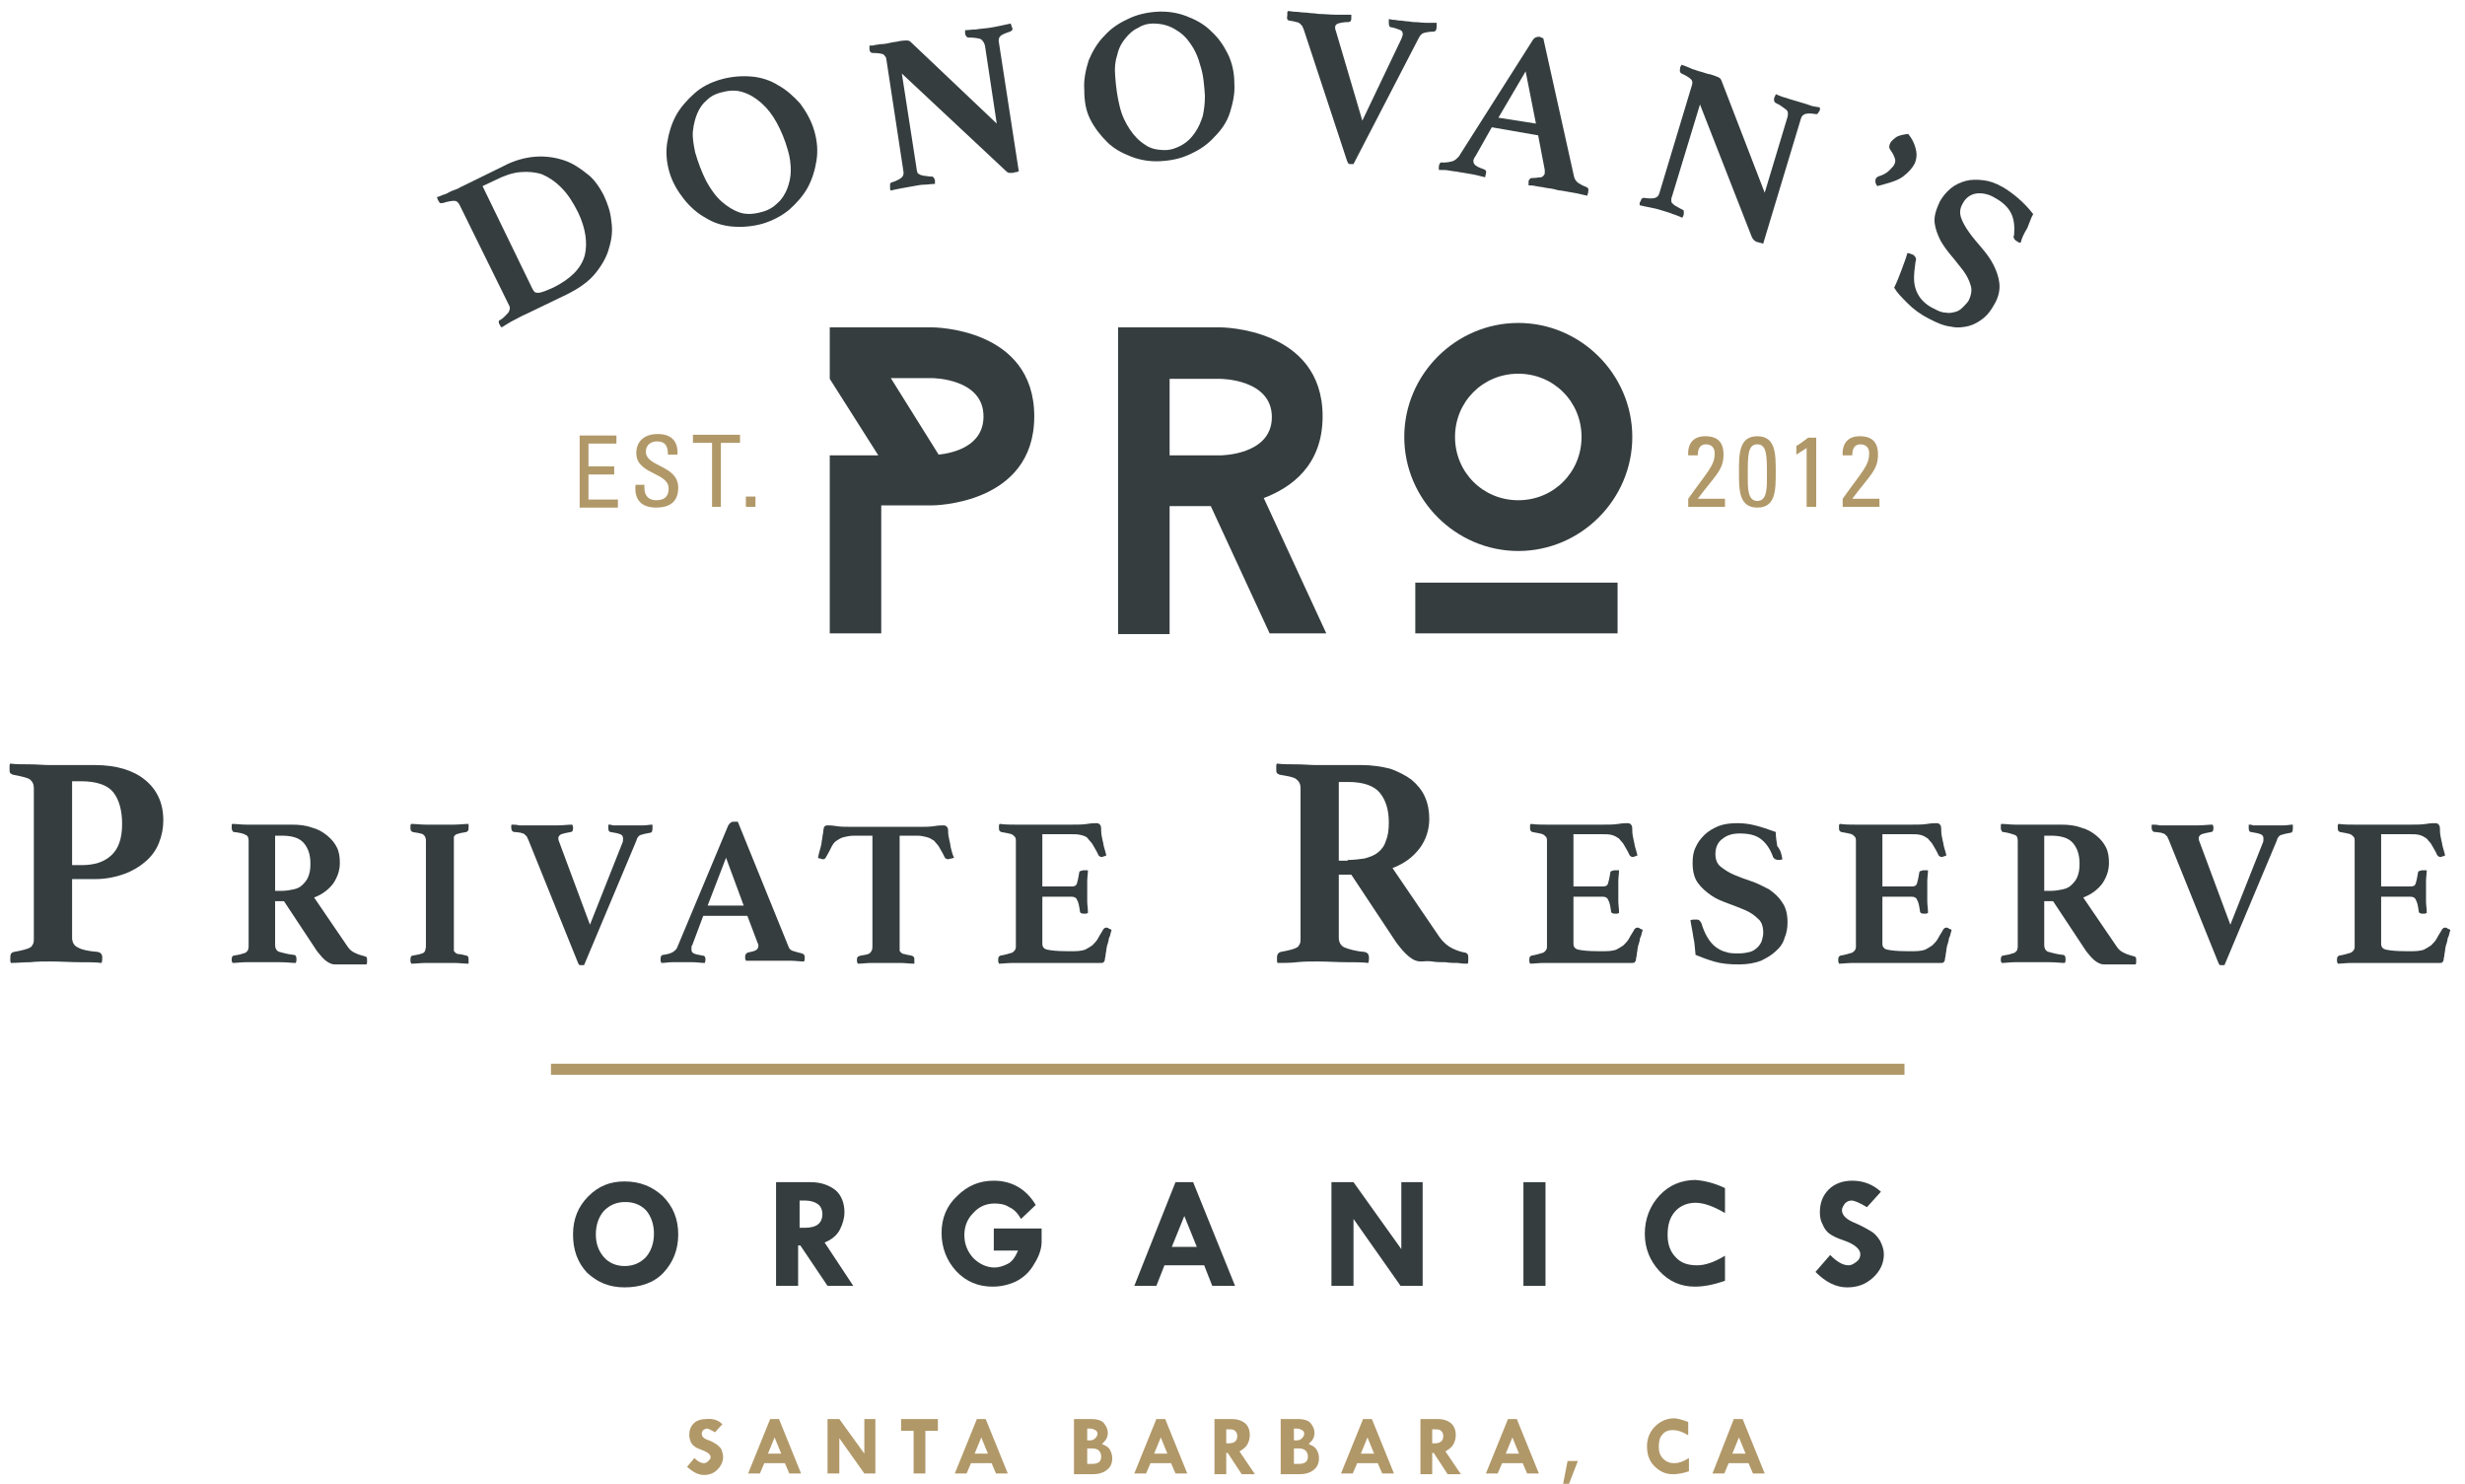 <?xml version="1.0" encoding="UTF-8" standalone="no"?>
<svg
   xmlns:dc="http://purl.org/dc/elements/1.1/"
   xmlns:cc="http://creativecommons.org/ns#"
   xmlns:rdf="http://www.w3.org/1999/02/22-rdf-syntax-ns#"
   xmlns:svg="http://www.w3.org/2000/svg"
   xmlns="http://www.w3.org/2000/svg"
   xml:space="preserve"
   enable-background="new 0 0 335.1 201.7"
   viewBox="0 0 335.1 201.7"
   y="0px"
   x="0px"
   id="Layer_1"
   version="1.1"><defs
     id="defs129" /><g
     id="g20"><path
       id="path2"
       d="M82.1,26.6c0.5,1.1,0.9,2.2,1,3.4c0.2,1.2,0.1,2.4-0.3,3.7c-0.3,1.2-1,2.4-1.9,3.5c-0.9,1.1-2.2,2-3.8,2.8   l-5.6,2.7c-0.5,0.2-1,0.5-1.6,0.8c-0.6,0.3-1.2,0.7-1.7,1c-0.1-0.1-0.1-0.1-0.2-0.2c0-0.1-0.1-0.2-0.1-0.2   c-0.1-0.2-0.1-0.3-0.1-0.4c0-0.1,0.1-0.2,0.2-0.2c0.5-0.3,0.8-0.7,1.1-1c0.2-0.3,0.3-0.7,0.1-1l-6.7-13.6c-0.2-0.4-0.4-0.6-0.8-0.6   c-0.3,0-0.9,0.1-1.5,0.3c-0.2,0-0.3,0-0.4,0c-0.1-0.1-0.1-0.2-0.2-0.3c0-0.1-0.1-0.1-0.1-0.2c0-0.1-0.1-0.2-0.1-0.3   c0.4-0.1,0.7-0.3,1.1-0.4c0.3-0.1,0.6-0.3,0.8-0.4c0.3-0.1,0.5-0.2,0.8-0.3c0.3-0.1,0.5-0.3,0.8-0.4l5.5-2.7c1.5-0.8,3-1.2,4.4-1.3   c1.4-0.1,2.7,0.1,3.9,0.5c1.2,0.4,2.2,1.1,3.2,1.9C80.7,24.3,81.5,25.4,82.1,26.6z M78.6,28.9c-0.7-1.4-1.4-2.5-2.3-3.4   s-1.7-1.4-2.6-1.8c-0.9-0.3-1.9-0.4-3-0.3s-2.2,0.5-3.4,1.1l-1.7,0.8l6.8,14c0.1,0.2,0.2,0.3,0.3,0.4c0.1,0.1,0.3,0.1,0.5,0.1   c0.2,0,0.5-0.1,0.8-0.2c0.3-0.1,0.7-0.3,1.2-0.5c2.4-1.2,3.8-2.6,4.3-4.4C79.9,33,79.6,31,78.6,28.9z"
       fill="#353D3F" /><path
       id="path4"
       d="M91,23.4c-0.4-1.4-0.5-2.7-0.3-4c0.2-1.3,0.6-2.6,1.2-3.7c0.6-1.1,1.5-2.1,2.5-3c1-0.9,2.2-1.5,3.6-1.9   c1.4-0.4,2.8-0.5,4.1-0.4c1.3,0.1,2.6,0.5,3.7,1.2c1.1,0.6,2.1,1.5,3,2.5c0.8,1.1,1.5,2.3,1.9,3.7c0.4,1.4,0.5,2.7,0.3,4   c-0.2,1.3-0.6,2.6-1.2,3.7c-0.6,1.1-1.5,2.1-2.5,3c-1.1,0.9-2.3,1.5-3.6,1.9c-1.4,0.4-2.8,0.5-4.1,0.4c-1.3-0.1-2.6-0.5-3.7-1.2   c-1.1-0.6-2.1-1.5-2.9-2.5S91.4,24.8,91,23.4z M103.6,28.8c0.8-0.2,1.5-0.6,2.1-1.2c0.6-0.5,1-1.2,1.3-1.9c0.3-0.8,0.5-1.6,0.5-2.5   c0-0.9-0.1-1.8-0.4-2.8c-0.4-1.4-0.9-2.6-1.5-3.7c-0.6-1.1-1.3-2-2.1-2.7c-0.8-0.7-1.6-1.2-2.6-1.5s-1.9-0.2-3,0.1   c-0.7,0.2-1.3,0.5-1.8,1c-0.6,0.5-1,1.1-1.3,1.8c-0.3,0.7-0.5,1.5-0.6,2.4c-0.1,0.9,0.1,1.9,0.3,2.9c0.4,1.4,0.9,2.7,1.5,3.9   c0.6,1.1,1.3,2.1,2.1,2.8c0.8,0.7,1.6,1.2,2.5,1.5S102.6,29.1,103.6,28.8z"
       fill="#353D3F" /><path
       id="path6"
       d="M135.5,16.8l-1.6-10.6c-0.1-0.4-0.3-0.7-0.6-0.9c-0.3-0.1-0.9-0.2-1.6-0.2c-0.3,0-0.4-0.2-0.5-0.5   c0-0.1,0-0.1,0-0.2s0-0.2,0-0.3c0.5,0,1-0.1,1.5-0.1c0.5-0.1,1-0.1,1.7-0.2c0.6-0.1,1.2-0.2,1.6-0.3c0.5-0.1,0.9-0.2,1.4-0.3   c0,0.1,0.1,0.2,0.1,0.3c0,0.1,0,0.2,0.1,0.2c0.1,0.3,0,0.5-0.3,0.6c-0.6,0.2-1.1,0.4-1.3,0.6c-0.2,0.2-0.3,0.5-0.2,0.9l2.7,17.5   c-0.1,0-0.2,0.1-0.4,0.1c-0.2,0-0.3,0.1-0.4,0.1c-0.1,0-0.3,0-0.5,0c-0.2,0-0.4-0.2-0.6-0.4l-14-13.1l2,12.9c0,0.2,0.1,0.4,0.1,0.5   c0,0.1,0.1,0.2,0.3,0.3c0.1,0.1,0.3,0.1,0.6,0.2c0.3,0,0.6,0.1,1,0.1c0.1,0,0.2,0,0.3,0.1c0.1,0.1,0.1,0.2,0.2,0.4   c0,0.1,0,0.3,0,0.5c-0.5,0-1,0.1-1.4,0.1c-0.4,0-1,0.1-1.5,0.2c-0.6,0.1-1.1,0.2-1.7,0.3c-0.5,0.1-1,0.2-1.4,0.3   c-0.1-0.1-0.1-0.2-0.1-0.3c0-0.1,0-0.2,0-0.2c0-0.2,0-0.3,0-0.4c0.1-0.1,0.1-0.2,0.2-0.2c0.7-0.2,1.2-0.5,1.4-0.7   c0.2-0.2,0.3-0.5,0.2-0.9l-2.3-15.1c0-0.3-0.2-0.5-0.4-0.7c-0.2-0.1-0.7-0.2-1.5-0.2c-0.2,0-0.4-0.2-0.4-0.5c0,0,0-0.1,0-0.1   c0,0,0-0.1,0-0.2l0-0.2c0.3,0,0.6,0,0.8-0.1c0.3,0,0.5-0.1,0.8-0.1c0.4,0,0.9-0.1,1.3-0.2c0.4-0.1,0.8-0.1,1.1-0.2   c0.6-0.1,1-0.1,1.1-0.1c0.2,0,0.4,0.1,0.5,0.2L135.5,16.8z"
       fill="#353D3F" /><path
       id="path8"
       d="M147.4,12.2c-0.1-1.4,0.2-2.7,0.6-4c0.5-1.2,1.2-2.4,2.1-3.3c0.9-1,1.9-1.7,3.2-2.3c1.2-0.6,2.5-0.9,3.9-1   c1.4-0.1,2.8,0.1,4.1,0.6c1.3,0.5,2.4,1.1,3.3,2c1,0.9,1.7,1.9,2.3,3.1c0.6,1.2,0.9,2.6,0.9,4c0.1,1.4-0.2,2.7-0.6,4   s-1.2,2.4-2.1,3.3c-0.9,1-1.9,1.7-3.2,2.3c-1.2,0.6-2.5,0.9-4,1c-1.4,0.1-2.8-0.1-4.1-0.6s-2.4-1.1-3.3-2c-0.9-0.9-1.7-1.9-2.3-3.1   S147.4,13.7,147.4,12.2z M158.4,20.4c0.8,0,1.6-0.3,2.3-0.7c0.7-0.4,1.2-0.9,1.7-1.6c0.5-0.7,0.8-1.4,1.1-2.3   c0.2-0.9,0.3-1.8,0.3-2.8c-0.1-1.4-0.2-2.8-0.6-4c-0.3-1.2-0.8-2.3-1.4-3.1c-0.6-0.9-1.3-1.5-2.2-2c-0.9-0.5-1.8-0.7-2.9-0.7   c-0.7,0-1.4,0.2-2,0.6c-0.7,0.3-1.2,0.8-1.7,1.4c-0.5,0.6-0.9,1.3-1.1,2.2c-0.3,0.9-0.4,1.8-0.3,2.9c0.1,1.5,0.3,2.9,0.6,4.1   c0.3,1.3,0.8,2.3,1.4,3.2c0.6,0.9,1.3,1.6,2.1,2.1C156.4,20.2,157.3,20.4,158.4,20.4z"
       fill="#353D3F" /><path
       id="path10"
       d="M190.5,5.3c0.1-0.3,0.2-0.5,0.2-0.6c0-0.3-0.1-0.5-0.3-0.6c-0.3-0.1-0.7-0.3-1.3-0.4   c-0.2,0-0.3-0.2-0.3-0.6c0,0,0-0.1,0-0.1c0,0,0-0.1,0-0.2l0-0.2c0.2,0,0.4,0.1,0.7,0.1c0.3,0,0.5,0.1,0.9,0.1   c0.3,0,0.6,0.1,0.9,0.1c0.3,0,0.6,0.1,0.9,0.1c0.6,0,1.1,0.1,1.7,0.1c0.5,0,1,0,1.4,0l0,0.2c0,0.1,0,0.1,0,0.2c0,0.1,0,0.1,0,0.2   c0,0.4-0.2,0.6-0.4,0.6c-0.6,0-1.1,0.1-1.4,0.2c-0.3,0.1-0.5,0.4-0.7,0.8L184,22.3c-0.1,0-0.2,0-0.2,0c-0.1,0-0.1,0-0.2,0   c-0.2,0-0.3,0-0.3-0.1c-0.1-0.1-0.1-0.2-0.2-0.4l-5.9-17.9c-0.1-0.1-0.1-0.3-0.2-0.4c-0.1-0.1-0.2-0.2-0.3-0.3   c-0.1-0.1-0.3-0.2-0.5-0.2c-0.2-0.1-0.5-0.1-0.9-0.2c-0.3,0-0.4-0.3-0.3-0.7c0-0.1,0-0.1,0-0.3c0-0.1,0-0.2,0.1-0.3   c0.3,0,0.6,0.1,1,0.1c0.4,0,0.8,0.1,1.2,0.1c0.4,0,0.8,0.1,1.1,0.1c0.4,0,0.7,0.1,1,0.1c0.7,0,1.4,0.1,2.2,0.1c0.8,0,1.5,0,2.1,0   c0,0.1,0,0.2,0,0.3c0,0.1,0,0.2,0,0.2c0,0.4-0.2,0.5-0.4,0.5c-0.6,0-1.1,0.1-1.4,0.2c-0.3,0.1-0.4,0.3-0.4,0.5c0,0.1,0,0.3,0.1,0.5   l3.6,12.2L190.5,5.3z"
       fill="#353D3F" /><path
       id="path12"
       d="M209.1,18.4l-6.3-1.1l-2.2,3.9c-0.1,0.1-0.1,0.2-0.2,0.3c0,0.1-0.1,0.2-0.1,0.3c0,0.2,0,0.4,0.2,0.6   s0.6,0.4,1.2,0.6c0.3,0.1,0.4,0.3,0.3,0.6c0,0.1-0.1,0.3-0.1,0.5c-0.5-0.1-1.1-0.3-1.7-0.4s-1.2-0.2-1.8-0.3   c-0.4-0.1-0.8-0.1-1.3-0.2c-0.4-0.1-0.9-0.1-1.5-0.1c0-0.1,0-0.2,0-0.3c0-0.1,0-0.2,0-0.2c0.1-0.4,0.2-0.6,0.5-0.5   c0.6,0,1.1-0.1,1.4-0.2s0.5-0.3,0.8-0.6l10.1-15.9c0.2-0.3,0.5-0.4,0.8-0.4c0.1,0,0.2,0,0.3,0.1c0.1,0,0.2,0.1,0.3,0.1l4.2,18.9   c0.1,0.3,0.3,0.6,0.6,0.8s0.7,0.4,1,0.5c0.3,0.1,0.4,0.3,0.3,0.7c0,0.2-0.1,0.3-0.1,0.5c-0.6-0.1-1.2-0.3-1.9-0.4   c-0.6-0.1-1.2-0.2-1.7-0.3c-0.3,0-0.6-0.1-1-0.2c-0.4-0.1-0.8-0.1-1.2-0.2c-0.4-0.1-0.8-0.1-1.2-0.2c-0.4-0.1-0.8-0.1-1-0.1   c0-0.1,0-0.2,0-0.3c0-0.1,0-0.2,0-0.2c0-0.2,0.1-0.3,0.2-0.4s0.2-0.1,0.3-0.1c0.5,0,0.9-0.1,1.2-0.1c0.3-0.1,0.4-0.3,0.5-0.5   c0-0.1,0-0.3,0-0.5L209.1,18.4z M208.8,16.8l-1.4-7.1l-3.7,6.3L208.8,16.8z"
       fill="#353D3F" /><path
       id="path14"
       d="M239.9,26.2l3.1-10.3c0.1-0.4,0.1-0.8-0.2-1s-0.7-0.6-1.4-0.9c-0.2-0.1-0.3-0.4-0.2-0.7   c0-0.1,0-0.1,0.1-0.2c0-0.1,0.1-0.2,0.1-0.3c0.5,0.2,0.9,0.4,1.4,0.5c0.5,0.2,1,0.3,1.6,0.5c0.6,0.2,1.1,0.3,1.6,0.5   s0.9,0.2,1.4,0.3c0,0.1,0,0.2,0,0.3c0,0.1,0,0.2-0.1,0.2c-0.1,0.3-0.3,0.5-0.5,0.4c-0.7-0.1-1.1-0.1-1.4,0   c-0.3,0.1-0.5,0.3-0.6,0.7l-5.1,16.9c-0.1,0-0.2,0-0.4-0.1c-0.2,0-0.3-0.1-0.4-0.1c-0.1,0-0.3-0.1-0.4-0.2   c-0.1-0.1-0.3-0.3-0.4-0.6l-7-17.9l-3.8,12.5c-0.1,0.2-0.1,0.4-0.1,0.5c0,0.1,0,0.3,0.1,0.4c0.1,0.1,0.3,0.3,0.5,0.4   c0.2,0.1,0.5,0.3,0.9,0.5c0.1,0,0.2,0.1,0.2,0.2c0,0.1,0,0.2,0,0.4c0,0.1-0.1,0.3-0.2,0.5c-0.5-0.2-0.9-0.4-1.3-0.5   c-0.4-0.2-0.9-0.3-1.5-0.5c-0.6-0.2-1.1-0.3-1.6-0.4s-1-0.2-1.4-0.3c0-0.1,0-0.2,0-0.3c0-0.1,0.1-0.2,0.1-0.2   c0.1-0.2,0.1-0.3,0.2-0.4c0.1-0.1,0.2-0.1,0.3-0.1c0.7,0.1,1.2,0.1,1.5,0s0.5-0.3,0.6-0.7l4.4-14.6c0.1-0.3,0.1-0.6-0.1-0.8   c-0.2-0.2-0.6-0.5-1.3-0.8c-0.2-0.1-0.3-0.3-0.2-0.7c0,0,0-0.1,0-0.1c0,0,0-0.1,0.1-0.2l0.1-0.2c0.3,0.1,0.5,0.2,0.8,0.3   c0.2,0.1,0.5,0.2,0.7,0.3c0.4,0.1,0.8,0.3,1.3,0.4c0.4,0.1,0.8,0.3,1.1,0.3c0.6,0.2,0.9,0.3,1.1,0.4c0.2,0.1,0.3,0.2,0.4,0.4   L239.9,26.2z"
       fill="#353D3F" /><path
       id="path16"
       d="M255.2,25.3c-0.3-0.4-0.3-0.7-0.2-1c0-0.1,0.2-0.2,0.3-0.3c0.7-0.2,1.2-0.5,1.5-0.8s0.6-0.6,0.7-0.8   c0.2-0.4,0.2-0.7,0-1.1c-0.1-0.3-0.3-0.6-0.5-0.9c-0.2-0.2-0.2-0.5-0.1-0.8c0.1-0.3,0.4-0.6,0.8-0.9c0.4-0.3,1-0.4,1.7-0.5   c0.5,0.6,0.8,1.2,1,1.9c0.2,0.7,0.2,1.4-0.1,2.1c-0.3,0.6-0.8,1.2-1.6,1.8S256.7,24.9,255.2,25.3z"
       fill="#353D3F" /><path
       id="path18"
       d="M274.7,33c-0.2,0-0.4-0.1-0.5-0.2c-0.2-0.1-0.4-0.3-0.4-0.4c-0.1-0.2-0.1-0.3,0-0.4c0.1-1.2,0-2.2-0.4-3   c-0.4-0.8-1.1-1.5-2.2-2.1c-0.8-0.5-1.7-0.7-2.5-0.6c-0.8,0.1-1.5,0.6-1.9,1.4c-0.4,0.7-0.4,1.3-0.2,1.9s0.6,1.3,1.1,2   c0.5,0.7,1.1,1.4,1.7,2.1c0.6,0.7,1.2,1.5,1.6,2.3c0.4,0.8,0.7,1.6,0.8,2.5c0.1,0.9-0.1,1.9-0.7,2.9c-0.4,0.7-0.8,1.3-1.4,1.8   c-0.6,0.5-1.3,0.9-2,1.1c-0.8,0.2-1.6,0.3-2.5,0.1c-0.9-0.1-1.9-0.5-3-1.1c-1.2-0.6-2.1-1.3-2.9-2.1c-0.8-0.8-1.4-1.4-1.8-2.1   c0.4-0.8,0.7-1.6,1-2.4c0.3-0.8,0.6-1.6,0.8-2.3c0.2,0,0.4,0.1,0.7,0.2c0.2,0.1,0.3,0.2,0.4,0.4c0.1,0.1,0.1,0.3,0,0.6   c-0.1,0.8-0.2,1.5-0.2,2.2c0,0.6,0.1,1.2,0.3,1.7c0.2,0.5,0.5,1,0.9,1.4c0.4,0.4,0.9,0.8,1.6,1.1c0.5,0.3,1.1,0.5,1.5,0.5   c0.5,0.1,0.9,0,1.3-0.1c0.4-0.1,0.7-0.3,1-0.6c0.3-0.3,0.6-0.6,0.8-0.9c0.4-0.8,0.5-1.5,0.3-2.1c-0.2-0.7-0.5-1.3-1-2   c-0.5-0.6-1-1.3-1.6-2c-0.6-0.7-1.1-1.4-1.5-2.1c-0.4-0.8-0.7-1.6-0.8-2.4c-0.1-0.9,0.2-1.8,0.7-2.9c0.4-0.7,0.9-1.3,1.5-1.8   c0.6-0.5,1.3-0.8,2-1s1.5-0.2,2.4-0.1s1.7,0.4,2.6,0.9c0.7,0.4,1.4,0.9,2.1,1.5c0.7,0.6,1.4,1.3,2.1,2.2c-0.3,0.5-0.5,1.2-0.8,1.9   C275.1,31.8,274.8,32.5,274.7,33z"
       fill="#353D3F" /></g><g
     id="g96"><path
       id="path22"
       d="M9.8,119.6v7.9c0,0.6,0.3,1.1,0.8,1.3c0.5,0.3,1.4,0.5,2.7,0.6c0.4,0.1,0.6,0.3,0.6,0.8   c0,0.2,0,0.5-0.1,0.7c-0.8-0.1-1.8-0.1-3-0.1s-2.5-0.1-3.9-0.1c-1,0-1.9,0-2.8,0.1c-0.9,0-1.8,0.1-2.6,0.1   c-0.1-0.1-0.1-0.2-0.1-0.4s0-0.2,0-0.3c0-0.5,0.1-0.7,0.5-0.8c0.6-0.1,1-0.2,1.4-0.3c0.4-0.1,0.6-0.2,0.8-0.3   c0.2-0.1,0.3-0.3,0.4-0.5c0.1-0.2,0.1-0.4,0.1-0.7v-20.5c0-0.5-0.2-0.9-0.6-1.2c-0.4-0.2-1.2-0.4-2.3-0.6c-0.1-0.1-0.2-0.1-0.3-0.2   s-0.1-0.3-0.1-0.6c0-0.1,0-0.2,0-0.4c0-0.1,0-0.2,0.1-0.3c0.8,0.1,1.6,0.1,2.6,0.1c1,0,1.9,0.1,2.7,0.1h6.2c2.9,0,5.2,0.7,6.8,2   c1.6,1.3,2.5,3.1,2.5,5.5c0,1.1-0.2,2.1-0.6,3.1c-0.4,1-1,1.8-1.8,2.5c-0.8,0.7-1.8,1.3-2.9,1.7c-1.1,0.4-2.5,0.7-3.9,0.7H9.8z    M11.1,117.6c1.7,0,3-0.4,4-1.3s1.5-2.3,1.5-4.3c0-1.8-0.4-3.3-1.2-4.3c-0.8-1-2.3-1.5-4.4-1.5H9.8v11.4H11.1z"
       fill="#353D3F" /><path
       id="path24"
       d="M38.6,122.5h-1.2v6c0,0.4,0.2,0.8,0.6,0.9s1,0.3,1.9,0.4c0.3,0,0.4,0.2,0.4,0.6c0,0.2,0,0.3-0.1,0.5   c-0.6,0-1.2-0.1-2.1-0.1c-0.8,0-1.7,0-2.7,0c-0.7,0-1.4,0-2,0s-1.2,0.1-1.8,0.1c0-0.1-0.1-0.2-0.1-0.3c0-0.1,0-0.2,0-0.2   c0-0.3,0.1-0.5,0.3-0.5c0.4-0.1,0.7-0.1,1-0.2c0.2-0.1,0.4-0.1,0.6-0.2c0.1-0.1,0.2-0.2,0.3-0.3c0-0.1,0.1-0.3,0.1-0.5v-14.4   c0-0.4-0.1-0.7-0.4-0.8c-0.3-0.2-0.8-0.3-1.6-0.4c-0.1,0-0.2-0.1-0.2-0.2c-0.1-0.1-0.1-0.2-0.1-0.4c0-0.1,0-0.2,0-0.3   c0-0.1,0-0.2,0.1-0.2c0.5,0,1.2,0.1,1.9,0.1c0.7,0,1.3,0,1.9,0h4.3c1,0,1.9,0.1,2.7,0.4c0.8,0.2,1.5,0.6,2.1,1.1   c0.6,0.5,1,1,1.3,1.6c0.3,0.6,0.4,1.3,0.4,2.1c0,1-0.3,1.9-0.9,2.8c-0.6,0.8-1.5,1.5-2.6,1.9l4.5,6.6c0.3,0.5,0.7,0.8,1.2,1   c0.4,0.2,0.9,0.3,1.2,0.4c0.1,0,0.2,0.1,0.2,0.1c0.1,0.1,0.1,0.2,0.1,0.4c0,0.1,0,0.2,0,0.3s0,0.2-0.1,0.3c-0.2,0-0.5,0-0.9,0   c-0.4,0-0.8,0-1.2,0c-0.4,0-0.8,0-1.2,0c-0.4,0-0.8,0-1,0c-0.4,0-0.8-0.2-1.2-0.5s-0.8-0.8-1.2-1.3L38.6,122.5z M38.3,121.1   c0.6,0,1.1-0.1,1.6-0.2c0.5-0.1,0.9-0.3,1.2-0.6c0.3-0.3,0.6-0.6,0.8-1.1c0.2-0.5,0.3-1,0.3-1.8c0-1.2-0.3-2.1-0.9-2.8   c-0.6-0.7-1.6-1-3-1h-0.9v7.5H38.3z"
       fill="#353D3F" /><path
       id="path26"
       d="M61.7,128.7c0,0.2,0,0.3,0,0.5c0,0.1,0.1,0.2,0.2,0.3s0.3,0.2,0.5,0.2s0.6,0.1,1,0.2c0.2,0,0.3,0.2,0.3,0.5   c0,0.1,0,0.1,0,0.3c0,0.1,0,0.2,0,0.3c-0.6,0-1.3-0.1-2-0.1c-0.7,0-1.3,0-1.9,0c-0.6,0-1.2,0-1.9,0c-0.7,0-1.3,0.1-2,0.1   c0-0.1-0.1-0.2-0.1-0.3c0-0.1,0-0.2,0-0.3c0-0.3,0.1-0.5,0.3-0.5c0.4-0.1,0.7-0.1,1-0.2c0.2-0.1,0.4-0.1,0.5-0.2s0.2-0.2,0.2-0.3   c0-0.1,0.1-0.3,0.1-0.5v-14.4c0-0.2,0-0.3-0.1-0.5c0-0.1-0.1-0.2-0.2-0.3s-0.3-0.2-0.5-0.2c-0.2-0.1-0.6-0.1-1-0.2   c-0.2-0.1-0.3-0.2-0.3-0.5c0-0.1,0-0.1,0-0.3c0-0.1,0-0.2,0.1-0.3c0.6,0,1.3,0.1,2,0.1c0.7,0,1.3,0,1.9,0c0.5,0,1.2,0,1.9,0   c0.7,0,1.4-0.1,2-0.1c0,0.1,0,0.2,0,0.3c0,0.1,0,0.2,0,0.3c0,0.3-0.1,0.4-0.3,0.5c-0.4,0.1-0.7,0.1-1,0.2s-0.4,0.1-0.5,0.2   s-0.2,0.2-0.2,0.3c0,0.1,0,0.3,0,0.5V128.7z"
       fill="#353D3F" /><path
       id="path28"
       d="M84.6,114.6c0.1-0.2,0.1-0.4,0.1-0.6c0-0.3-0.1-0.5-0.4-0.6c-0.2-0.1-0.7-0.2-1.3-0.3   c-0.2,0-0.3-0.2-0.3-0.5c0,0,0-0.1,0-0.1c0,0,0-0.1,0-0.2l0-0.2c0.2,0,0.4,0,0.6,0.1c0.2,0,0.5,0,0.8,0c0.3,0,0.6,0,0.9,0   c0.3,0,0.6,0,0.8,0c0.6,0,1.1,0,1.6,0c0.5,0,0.9-0.1,1.3-0.1l0,0.2c0,0.1,0,0.1,0,0.2s0,0.1,0,0.1c0,0.4-0.1,0.6-0.3,0.6   c-0.6,0.1-1,0.2-1.3,0.3s-0.5,0.4-0.6,0.8l-7.1,16.9c-0.1,0-0.2,0-0.2,0c-0.1,0-0.1,0-0.2,0c-0.2,0-0.3,0-0.3-0.1   c-0.1-0.1-0.1-0.2-0.2-0.4l-6.7-16.6c-0.1-0.1-0.1-0.3-0.2-0.4c-0.1-0.1-0.2-0.2-0.3-0.3c-0.1-0.1-0.3-0.1-0.5-0.2   c-0.2,0-0.5-0.1-0.9-0.1c-0.2,0-0.4-0.2-0.4-0.6c0-0.1,0-0.1,0-0.2c0-0.1,0-0.2,0.1-0.2c0.3,0,0.6,0,1,0.1c0.4,0,0.7,0,1.1,0   c0.4,0,0.7,0,1.1,0c0.4,0,0.7,0,0.9,0c0.6,0,1.3,0,2.1,0c0.7,0,1.4-0.1,2-0.1c0,0.1,0.1,0.2,0.1,0.3s0,0.2,0,0.2   c0,0.3-0.1,0.5-0.3,0.5c-0.6,0.1-1,0.2-1.3,0.3c-0.2,0.1-0.4,0.3-0.4,0.5c0,0.1,0,0.3,0.1,0.5l4.2,11.3L84.6,114.6z"
       fill="#353D3F" /><path
       id="path30"
       d="M101.6,124.5h-6l-1.5,4c-0.1,0.1-0.1,0.2-0.1,0.3c0,0.1,0,0.2,0,0.3c0,0.2,0.1,0.4,0.3,0.5   c0.2,0.1,0.6,0.2,1.2,0.3c0.3,0,0.4,0.2,0.4,0.5c0,0.1,0,0.3-0.1,0.5c-0.5,0-1.1-0.1-1.6-0.1c-0.6,0-1.1,0-1.7,0   c-0.4,0-0.8,0-1.2,0c-0.4,0-0.9,0.1-1.4,0.1c0-0.1-0.1-0.2-0.1-0.3c0-0.1,0-0.2,0-0.2c0-0.4,0.1-0.6,0.4-0.6c0.6-0.1,1-0.2,1.3-0.4   s0.5-0.4,0.6-0.7l6.9-16.5c0.2-0.3,0.4-0.5,0.7-0.5c0.1,0,0.2,0,0.3,0c0.1,0,0.2,0,0.3,0l6.9,17c0.1,0.3,0.3,0.5,0.7,0.6   c0.3,0.1,0.7,0.2,1.1,0.3c0.3,0.1,0.4,0.2,0.4,0.6c0,0.2,0,0.3-0.1,0.5c-0.6,0-1.2-0.1-1.8-0.1c-0.6,0-1.1,0-1.7,0   c-0.3,0-0.6,0-1,0c-0.4,0-0.8,0-1.2,0c-0.4,0-0.8,0-1.2,0s-0.7,0-1,0c0-0.1-0.1-0.2-0.1-0.3c0-0.1,0-0.2,0-0.2c0-0.2,0-0.3,0.1-0.4   c0.1-0.1,0.1-0.1,0.2-0.2c0.5-0.1,0.9-0.2,1.1-0.3c0.2-0.1,0.4-0.3,0.4-0.6c0-0.1,0-0.3-0.1-0.4L101.6,124.5z M101.1,123.1   l-2.4-6.5l-2.5,6.5H101.1z"
       fill="#353D3F" /><path
       id="path32"
       d="M122.3,113.6v15.1c0,0.2,0,0.3,0,0.5c0,0.1,0.1,0.2,0.2,0.3s0.3,0.2,0.5,0.2c0.2,0.1,0.5,0.1,0.9,0.2   c0.3,0.1,0.4,0.2,0.4,0.5c0,0.1,0,0.1,0,0.3c0,0.1,0,0.2,0,0.3c-0.6,0-1.3-0.1-2-0.1c-0.7,0-1.3,0-1.9,0c-0.6,0-1.2,0-1.9,0   c-0.7,0-1.3,0.1-1.9,0.1c0-0.1-0.1-0.2-0.1-0.3c0-0.1,0-0.2,0-0.3c0-0.1,0-0.2,0.1-0.3c0-0.1,0.2-0.1,0.4-0.2   c0.7-0.1,1.2-0.2,1.3-0.4c0.2-0.2,0.3-0.4,0.3-0.8v-15.1h-2.5c-0.5,0-1,0.1-1.4,0.2c-0.4,0.1-0.7,0.3-1,0.5s-0.5,0.5-0.7,0.9   c-0.2,0.4-0.4,0.8-0.7,1.3c-0.1,0.2-0.2,0.3-0.4,0.3c-0.1,0-0.2,0-0.4-0.1c-0.2,0-0.3-0.1-0.3-0.1c0.1-0.5,0.2-0.9,0.3-1.2   c0.1-0.4,0.2-0.7,0.2-1c0.1-0.4,0.1-0.8,0.2-1.2c0-0.3,0.1-0.6,0.1-0.7c0.1-0.2,0.2-0.3,0.5-0.3c0.2,0,0.6,0,1.2,0.1   c0.6,0.1,1.4,0.1,2.3,0.1h8.8c0.9,0,1.6,0,2.2-0.1c0.6-0.1,1-0.1,1.3-0.1c0.2,0,0.4,0.1,0.5,0.3c0.1,0.2,0.1,0.4,0.1,0.7   c0,0.3,0.1,0.7,0.2,1.2c0.1,0.3,0.1,0.7,0.2,1c0.1,0.4,0.2,0.8,0.4,1.2c-0.1,0-0.2,0.1-0.4,0.1c-0.1,0-0.3,0.1-0.4,0.1   c-0.2,0-0.4-0.1-0.5-0.3c-0.2-0.5-0.5-0.9-0.7-1.3c-0.2-0.4-0.5-0.6-0.7-0.9c-0.3-0.2-0.6-0.4-1-0.5c-0.4-0.1-0.8-0.2-1.3-0.2   H122.3z"
       fill="#353D3F" /><path
       id="path34"
       d="M141.7,113.6v6.9h4c0.4,0,0.6-0.1,0.7-0.4c0.1-0.3,0.2-0.8,0.3-1.4c0-0.2,0.1-0.3,0.2-0.3   c0.1,0,0.2-0.1,0.4-0.1c0.1,0,0.1,0,0.3,0c0.1,0,0.2,0,0.3,0c0,0.4-0.1,1-0.1,1.5s0,1.1,0,1.5c0,0.3,0,0.8,0,1.2   c0,0.5,0.1,1,0.1,1.6c-0.1,0-0.1,0.1-0.3,0.1s-0.2,0-0.3,0c-0.3,0-0.5-0.1-0.5-0.4c-0.1-0.7-0.2-1.2-0.4-1.5   c-0.1-0.3-0.4-0.4-0.7-0.4h-4v6.4c0,0.4,0.2,0.7,0.7,0.8s1.3,0.2,2.5,0.2h1.2c0.6,0,1.1-0.1,1.4-0.2c0.4-0.2,0.7-0.4,1-0.6   c0.3-0.3,0.6-0.6,0.8-1s0.5-0.8,0.7-1.2c0.1-0.1,0.2-0.2,0.4-0.2c0.1,0,0.2,0,0.3,0.1c0.1,0.1,0.3,0.1,0.4,0.2   c0,0.2-0.1,0.3-0.1,0.4c0,0.1-0.1,0.3-0.1,0.4c-0.1,0.2-0.2,0.4-0.2,0.7c-0.1,0.2-0.1,0.5-0.2,0.6c0,0.2-0.1,0.4-0.1,0.6   c0,0.2-0.1,0.5-0.1,0.7s-0.1,0.4-0.1,0.6c0,0.2-0.1,0.3-0.1,0.3c-0.1,0.2-0.2,0.2-0.5,0.2c-0.2,0-0.4,0-0.7,0c-0.3,0-0.6,0-0.9,0   c-0.3,0-0.7,0-1,0c-0.3,0-0.6,0-0.9,0h-6.5c-0.6,0-1.2,0-1.9,0c-0.7,0-1.4,0.1-1.9,0.1c0-0.1-0.1-0.2-0.1-0.3c0-0.1,0-0.2,0-0.3   c0-0.3,0.1-0.4,0.3-0.5c0.7-0.1,1.2-0.3,1.6-0.4c0.3-0.2,0.5-0.4,0.5-0.8v-14.4c0-0.2,0-0.3-0.1-0.5c-0.1-0.1-0.2-0.2-0.3-0.3   c-0.2-0.1-0.4-0.2-0.6-0.2c-0.3-0.1-0.6-0.1-1-0.2c-0.2-0.1-0.3-0.2-0.3-0.5c0-0.1,0-0.2,0-0.3c0-0.1,0-0.2,0.1-0.3   c0.8,0.1,1.5,0.1,2.2,0.1c0.6,0,1.2,0,1.6,0h5.9c0.9,0,1.6,0,2.2-0.1c0.6-0.1,1-0.1,1.3-0.1c0.2,0,0.4,0.1,0.5,0.3   c0.1,0.2,0.1,0.4,0.1,0.8c0,0.4,0.1,0.8,0.2,1.3c0.1,0.3,0.1,0.6,0.2,0.9c0.1,0.3,0.2,0.7,0.3,1.1c-0.1,0-0.2,0.1-0.3,0.1   s-0.2,0.1-0.3,0.1c-0.2,0-0.4-0.1-0.5-0.3c-0.2-0.5-0.5-0.9-0.7-1.3c-0.2-0.4-0.5-0.6-0.7-0.9s-0.6-0.4-1-0.5s-0.8-0.1-1.3-0.1   H141.7z"
       fill="#353D3F" /><path
       id="path36"
       d="M183.7,118.9H182v8.6c0,0.6,0.3,1.1,0.8,1.3s1.4,0.5,2.7,0.6c0.4,0.1,0.6,0.3,0.6,0.8c0,0.2,0,0.5-0.1,0.7   c-0.8-0.1-1.8-0.1-3-0.1c-1.2,0-2.5-0.1-3.9-0.1c-1,0-1.9,0-2.8,0.1s-1.8,0.1-2.6,0.1c-0.1-0.1-0.1-0.2-0.1-0.4s0-0.2,0-0.3   c0-0.5,0.2-0.7,0.5-0.8c0.6-0.1,1-0.2,1.4-0.3c0.4-0.1,0.6-0.2,0.8-0.3s0.3-0.3,0.4-0.5s0.1-0.4,0.1-0.7v-20.5   c0-0.5-0.2-0.9-0.6-1.2s-1.2-0.4-2.3-0.6c-0.1-0.1-0.2-0.1-0.3-0.2s-0.1-0.3-0.1-0.6c0-0.1,0-0.2,0-0.4c0-0.1,0-0.2,0.1-0.3   c0.8,0.1,1.6,0.1,2.6,0.1s1.9,0.1,2.7,0.1h6.2c1.4,0,2.7,0.2,3.9,0.5c1.1,0.4,2.1,0.9,2.9,1.5c0.8,0.7,1.4,1.4,1.8,2.3   c0.4,0.9,0.6,1.9,0.6,3c0,1.4-0.4,2.8-1.3,4c-0.9,1.2-2.1,2.1-3.7,2.7l6.4,9.4c0.5,0.7,1.1,1.2,1.7,1.5c0.6,0.3,1.2,0.5,1.8,0.6   c0.1,0,0.2,0.1,0.3,0.2c0.1,0.1,0.1,0.3,0.1,0.5c0,0.1,0,0.2,0,0.4s0,0.3-0.1,0.4c-0.3,0-0.7,0-1.3-0.1c-0.5,0-1.1,0-1.7-0.1   c-0.6,0-1.2,0-1.8-0.1s-1.1,0-1.5,0c-0.6,0-1.1-0.2-1.7-0.7c-0.6-0.5-1.1-1.1-1.7-1.9L183.7,118.9z M183.2,116.9   c0.8,0,1.6-0.1,2.3-0.2c0.7-0.2,1.3-0.4,1.8-0.8s0.9-0.9,1.1-1.6c0.3-0.7,0.4-1.5,0.4-2.5c0-1.7-0.4-3-1.2-4s-2.3-1.5-4.3-1.5H182   v10.7H183.2z"
       fill="#353D3F" /><path
       id="path38"
       d="M213.9,113.6v6.9h4c0.4,0,0.6-0.1,0.7-0.4s0.2-0.8,0.3-1.4c0-0.2,0.1-0.3,0.2-0.3c0.1,0,0.2-0.1,0.4-0.1   c0.1,0,0.1,0,0.3,0c0.1,0,0.2,0,0.3,0c0,0.4-0.1,1-0.1,1.5c0,0.6,0,1.1,0,1.5c0,0.3,0,0.8,0,1.2c0,0.5,0.1,1,0.1,1.6   c-0.1,0-0.1,0.1-0.3,0.1s-0.2,0-0.3,0c-0.3,0-0.5-0.1-0.5-0.4c-0.1-0.7-0.2-1.2-0.4-1.5c-0.1-0.3-0.4-0.4-0.7-0.4h-4v6.4   c0,0.4,0.2,0.7,0.7,0.8c0.5,0.1,1.3,0.2,2.5,0.2h1.2c0.6,0,1.1-0.1,1.4-0.2c0.4-0.2,0.7-0.4,1-0.6c0.3-0.3,0.6-0.6,0.8-1   c0.2-0.4,0.5-0.8,0.7-1.2c0.1-0.1,0.2-0.2,0.4-0.2c0.1,0,0.2,0,0.3,0.1s0.3,0.1,0.4,0.2c0,0.2-0.1,0.3-0.1,0.4s-0.1,0.3-0.1,0.4   c-0.1,0.2-0.2,0.4-0.2,0.7c-0.1,0.2-0.1,0.5-0.2,0.6c0,0.2-0.1,0.4-0.1,0.6c0,0.2-0.1,0.5-0.1,0.7s-0.1,0.4-0.1,0.6   c0,0.2-0.1,0.3-0.1,0.3c-0.1,0.2-0.2,0.2-0.5,0.2c-0.2,0-0.4,0-0.7,0c-0.3,0-0.6,0-0.9,0s-0.7,0-1,0c-0.3,0-0.6,0-0.9,0h-6.5   c-0.6,0-1.2,0-1.9,0s-1.4,0.1-1.9,0.1c0-0.1-0.1-0.2-0.1-0.3c0-0.1,0-0.2,0-0.3c0-0.3,0.1-0.4,0.3-0.5c0.7-0.1,1.2-0.3,1.6-0.4   c0.3-0.2,0.5-0.4,0.5-0.8v-14.4c0-0.2,0-0.3-0.1-0.5c-0.1-0.1-0.2-0.2-0.3-0.3c-0.2-0.1-0.4-0.2-0.6-0.2c-0.3-0.1-0.6-0.1-1-0.2   c-0.2-0.1-0.3-0.2-0.3-0.5c0-0.1,0-0.2,0-0.3c0-0.1,0-0.2,0.1-0.3c0.8,0.1,1.5,0.1,2.2,0.1c0.6,0,1.2,0,1.6,0h5.9   c0.9,0,1.6,0,2.2-0.1s1-0.1,1.3-0.1c0.2,0,0.4,0.1,0.5,0.3c0.1,0.2,0.1,0.4,0.1,0.8c0,0.4,0.1,0.8,0.2,1.3c0.1,0.3,0.1,0.6,0.2,0.9   c0.1,0.3,0.2,0.7,0.3,1.1c-0.1,0-0.2,0.1-0.3,0.1c-0.1,0-0.2,0.1-0.3,0.1c-0.2,0-0.4-0.1-0.5-0.3c-0.2-0.5-0.5-0.9-0.7-1.3   c-0.2-0.4-0.5-0.6-0.7-0.9c-0.3-0.2-0.6-0.4-1-0.5s-0.8-0.1-1.3-0.1H213.9z"
       fill="#353D3F" /><path
       id="path40"
       d="M242.3,116.8c-0.2,0.1-0.4,0.1-0.5,0.1c-0.3,0-0.5-0.1-0.6-0.2c-0.1-0.1-0.2-0.2-0.2-0.3   c-0.4-1.1-1-1.9-1.7-2.4s-1.6-0.7-2.8-0.7c-0.9,0-1.7,0.2-2.3,0.7c-0.6,0.4-1,1.1-1,2.1c0,0.7,0.2,1.3,0.7,1.7   c0.5,0.4,1.1,0.8,1.8,1.1s1.5,0.6,2.4,0.9c0.9,0.3,1.6,0.7,2.4,1.1c0.7,0.5,1.3,1,1.8,1.8c0.5,0.7,0.7,1.6,0.7,2.7   c0,0.7-0.1,1.4-0.4,2.1c-0.2,0.7-0.6,1.3-1.2,1.8c-0.5,0.5-1.2,0.9-2,1.3c-0.8,0.3-1.8,0.5-3,0.5c-1.3,0-2.4-0.1-3.4-0.4   c-1-0.3-1.8-0.6-2.5-0.9c-0.1-0.8-0.1-1.6-0.3-2.4c-0.1-0.8-0.3-1.6-0.4-2.3c0.2-0.1,0.4-0.1,0.7-0.1c0.2,0,0.4,0,0.5,0.1   c0.1,0.1,0.2,0.2,0.3,0.4c0.2,0.7,0.5,1.4,0.8,1.9c0.3,0.5,0.7,1,1.1,1.3c0.4,0.3,0.9,0.6,1.4,0.7c0.5,0.2,1.1,0.2,1.8,0.2   c0.6,0,1.1-0.1,1.5-0.2s0.8-0.4,1-0.6c0.3-0.3,0.5-0.6,0.6-0.9c0.1-0.4,0.2-0.7,0.2-1.1c0-0.8-0.2-1.5-0.7-1.9   c-0.5-0.5-1.1-0.9-1.8-1.2c-0.7-0.3-1.5-0.6-2.3-0.9c-0.8-0.3-1.6-0.6-2.3-1.1s-1.3-1-1.8-1.7c-0.5-0.7-0.7-1.6-0.7-2.7   c0-0.8,0.1-1.5,0.4-2.1c0.3-0.7,0.7-1.2,1.2-1.7c0.5-0.5,1.2-0.9,1.9-1.2c0.8-0.3,1.6-0.4,2.6-0.4c0.8,0,1.6,0.1,2.4,0.3   s1.7,0.5,2.8,0.9c0,0.6,0.1,1.2,0.2,1.9C242.1,115.6,242.2,116.2,242.3,116.8z"
       fill="#353D3F" /><path
       id="path42"
       d="M255.9,113.6v6.9h4c0.4,0,0.6-0.1,0.7-0.4s0.2-0.8,0.3-1.4c0-0.2,0.1-0.3,0.2-0.3c0.1,0,0.2-0.1,0.4-0.1   c0.1,0,0.1,0,0.3,0c0.1,0,0.2,0,0.3,0c0,0.4-0.1,1-0.1,1.5c0,0.6,0,1.1,0,1.5c0,0.3,0,0.8,0,1.2c0,0.5,0.1,1,0.1,1.6   c-0.1,0-0.1,0.1-0.3,0.1s-0.2,0-0.3,0c-0.3,0-0.5-0.1-0.5-0.4c-0.1-0.7-0.2-1.2-0.4-1.5c-0.1-0.3-0.4-0.4-0.7-0.4h-4v6.4   c0,0.4,0.2,0.7,0.7,0.8c0.5,0.1,1.3,0.2,2.5,0.2h1.2c0.6,0,1.1-0.1,1.4-0.2c0.4-0.2,0.7-0.4,1-0.6c0.3-0.3,0.6-0.6,0.8-1   c0.2-0.4,0.5-0.8,0.7-1.2c0.1-0.1,0.2-0.2,0.4-0.2c0.1,0,0.2,0,0.3,0.1s0.3,0.1,0.4,0.2c0,0.2-0.1,0.3-0.1,0.4s-0.1,0.3-0.1,0.4   c-0.1,0.2-0.2,0.4-0.2,0.7c-0.1,0.2-0.1,0.5-0.2,0.6c0,0.2-0.1,0.4-0.1,0.6c0,0.2-0.1,0.5-0.1,0.7s-0.1,0.4-0.1,0.6   c0,0.2-0.1,0.3-0.1,0.3c-0.1,0.2-0.2,0.2-0.5,0.2c-0.2,0-0.4,0-0.7,0c-0.3,0-0.6,0-0.9,0s-0.7,0-1,0c-0.3,0-0.6,0-0.9,0h-6.5   c-0.6,0-1.2,0-1.9,0s-1.4,0.1-1.9,0.1c0-0.1-0.1-0.2-0.1-0.3c0-0.1,0-0.2,0-0.3c0-0.3,0.1-0.4,0.3-0.5c0.7-0.1,1.2-0.3,1.6-0.4   c0.3-0.2,0.5-0.4,0.5-0.8v-14.4c0-0.2,0-0.3-0.1-0.5c-0.1-0.1-0.2-0.2-0.3-0.3c-0.2-0.1-0.4-0.2-0.6-0.2c-0.3-0.1-0.6-0.1-1-0.2   c-0.2-0.1-0.3-0.2-0.3-0.5c0-0.1,0-0.2,0-0.3c0-0.1,0-0.2,0.1-0.3c0.8,0.1,1.5,0.1,2.2,0.1c0.6,0,1.2,0,1.6,0h5.9   c0.9,0,1.6,0,2.2-0.1s1-0.1,1.3-0.1c0.2,0,0.4,0.1,0.5,0.3c0.1,0.2,0.1,0.4,0.1,0.8c0,0.4,0.1,0.8,0.2,1.3c0.1,0.3,0.1,0.6,0.2,0.9   c0.1,0.3,0.2,0.7,0.3,1.1c-0.1,0-0.2,0.1-0.3,0.1c-0.1,0-0.2,0.1-0.3,0.1c-0.2,0-0.4-0.1-0.5-0.3c-0.2-0.5-0.5-0.9-0.7-1.3   c-0.2-0.4-0.5-0.6-0.7-0.9c-0.3-0.2-0.6-0.4-1-0.5s-0.8-0.1-1.3-0.1H255.9z"
       fill="#353D3F" /><path
       id="path44"
       d="M279.1,122.5h-1.2v6c0,0.4,0.2,0.8,0.6,0.9s1,0.3,1.9,0.4c0.3,0,0.4,0.2,0.4,0.6c0,0.2,0,0.3-0.1,0.5   c-0.6,0-1.2-0.1-2.1-0.1c-0.8,0-1.7,0-2.7,0c-0.7,0-1.4,0-2,0c-0.6,0-1.2,0.1-1.8,0.1c0-0.1-0.1-0.2-0.1-0.3c0-0.1,0-0.2,0-0.2   c0-0.3,0.1-0.5,0.3-0.5c0.4-0.1,0.7-0.1,1-0.2c0.2-0.1,0.4-0.1,0.6-0.2c0.1-0.1,0.2-0.2,0.3-0.3c0-0.1,0.1-0.3,0.1-0.5v-14.4   c0-0.4-0.1-0.7-0.4-0.8s-0.8-0.3-1.6-0.4c-0.1,0-0.2-0.1-0.2-0.2c-0.1-0.1-0.1-0.2-0.1-0.4c0-0.1,0-0.2,0-0.3c0-0.1,0-0.2,0.1-0.2   c0.5,0,1.2,0.1,1.9,0.1c0.7,0,1.3,0,1.9,0h4.3c1,0,1.9,0.1,2.7,0.4c0.8,0.2,1.5,0.6,2.1,1.1c0.6,0.5,1,1,1.3,1.6   c0.3,0.6,0.4,1.3,0.4,2.1c0,1-0.3,1.9-0.9,2.8c-0.6,0.8-1.5,1.5-2.6,1.9l4.5,6.6c0.3,0.5,0.7,0.8,1.2,1c0.4,0.2,0.9,0.3,1.2,0.4   c0.1,0,0.2,0.1,0.2,0.1c0.1,0.1,0.1,0.2,0.1,0.4c0,0.1,0,0.2,0,0.3s0,0.2-0.1,0.3c-0.2,0-0.5,0-0.9,0s-0.8,0-1.2,0   c-0.4,0-0.8,0-1.2,0c-0.4,0-0.8,0-1,0c-0.4,0-0.8-0.2-1.2-0.5s-0.8-0.8-1.2-1.3L279.1,122.5z M278.8,121.1c0.6,0,1.1-0.1,1.6-0.2   c0.5-0.1,0.9-0.3,1.2-0.6c0.3-0.3,0.6-0.6,0.8-1.1c0.2-0.5,0.3-1,0.3-1.8c0-1.2-0.3-2.1-0.9-2.8c-0.6-0.7-1.6-1-3-1h-0.9v7.5H278.8   z"
       fill="#353D3F" /><path
       id="path46"
       d="M307.6,114.6c0.1-0.2,0.1-0.4,0.1-0.6c0-0.3-0.1-0.5-0.4-0.6c-0.2-0.1-0.7-0.2-1.3-0.3   c-0.2,0-0.3-0.2-0.3-0.5c0,0,0-0.1,0-0.1s0-0.1,0-0.2l0-0.2c0.2,0,0.4,0,0.6,0.1c0.2,0,0.5,0,0.8,0c0.3,0,0.6,0,0.9,0   c0.3,0,0.6,0,0.8,0c0.6,0,1.1,0,1.6,0c0.5,0,0.9-0.1,1.3-0.1l0,0.2c0,0.1,0,0.1,0,0.2s0,0.1,0,0.1c0,0.4-0.1,0.6-0.3,0.6   c-0.6,0.1-1,0.2-1.3,0.3c-0.3,0.1-0.5,0.4-0.6,0.8l-7.1,16.9c-0.1,0-0.2,0-0.2,0c-0.1,0-0.1,0-0.2,0c-0.2,0-0.3,0-0.3-0.1   c-0.1-0.1-0.1-0.2-0.2-0.4l-6.7-16.6c-0.1-0.1-0.1-0.3-0.2-0.4c-0.1-0.1-0.2-0.2-0.3-0.3c-0.1-0.1-0.3-0.1-0.5-0.2   c-0.2,0-0.5-0.1-0.9-0.1c-0.2,0-0.4-0.2-0.4-0.6c0-0.1,0-0.1,0-0.2c0-0.1,0-0.2,0.1-0.2c0.3,0,0.6,0,1,0.1c0.4,0,0.7,0,1.1,0   c0.4,0,0.7,0,1.1,0c0.4,0,0.7,0,0.9,0c0.6,0,1.3,0,2.1,0c0.7,0,1.4-0.1,2-0.1c0,0.1,0.1,0.2,0.1,0.3s0,0.2,0,0.2   c0,0.3-0.1,0.5-0.3,0.5c-0.6,0.1-1,0.2-1.3,0.3c-0.2,0.1-0.4,0.3-0.4,0.5c0,0.1,0,0.3,0.1,0.5l4.2,11.3L307.6,114.6z"
       fill="#353D3F" /><path
       id="path48"
       d="M323.7,113.6v6.9h4c0.4,0,0.6-0.1,0.7-0.4s0.2-0.8,0.3-1.4c0-0.2,0.1-0.3,0.2-0.3c0.1,0,0.2-0.1,0.4-0.1   c0.1,0,0.1,0,0.3,0c0.1,0,0.2,0,0.3,0c0,0.4-0.1,1-0.1,1.5c0,0.6,0,1.1,0,1.5c0,0.3,0,0.8,0,1.2c0,0.5,0.1,1,0.1,1.6   c-0.1,0-0.1,0.1-0.3,0.1s-0.2,0-0.3,0c-0.3,0-0.5-0.1-0.5-0.4c-0.1-0.7-0.2-1.2-0.4-1.5c-0.1-0.3-0.4-0.4-0.7-0.4h-4v6.4   c0,0.4,0.2,0.7,0.7,0.8c0.5,0.1,1.3,0.2,2.5,0.2h1.2c0.6,0,1.1-0.1,1.4-0.2c0.4-0.2,0.7-0.4,1-0.6c0.3-0.3,0.6-0.6,0.8-1   c0.2-0.4,0.5-0.8,0.7-1.2c0.1-0.1,0.2-0.2,0.4-0.2c0.1,0,0.2,0,0.3,0.1s0.3,0.1,0.4,0.2c0,0.2-0.1,0.3-0.1,0.4s-0.1,0.3-0.1,0.4   c-0.1,0.2-0.2,0.4-0.2,0.7c-0.1,0.2-0.1,0.5-0.2,0.6c0,0.2-0.1,0.4-0.1,0.6c0,0.2-0.1,0.5-0.1,0.7s-0.1,0.4-0.1,0.6   c0,0.2-0.1,0.3-0.1,0.3c-0.1,0.2-0.2,0.2-0.5,0.2c-0.2,0-0.4,0-0.7,0c-0.3,0-0.6,0-0.9,0s-0.7,0-1,0c-0.3,0-0.6,0-0.9,0h-6.5   c-0.6,0-1.2,0-1.9,0s-1.4,0.1-1.9,0.1c0-0.1-0.1-0.2-0.1-0.3c0-0.1,0-0.2,0-0.3c0-0.3,0.1-0.4,0.3-0.5c0.7-0.1,1.2-0.3,1.6-0.4   c0.3-0.2,0.5-0.4,0.5-0.8v-14.4c0-0.2,0-0.3-0.1-0.5c-0.1-0.1-0.2-0.2-0.3-0.3c-0.2-0.1-0.4-0.2-0.6-0.2c-0.3-0.1-0.6-0.1-1-0.2   c-0.2-0.1-0.3-0.2-0.3-0.5c0-0.1,0-0.2,0-0.3c0-0.1,0-0.2,0.1-0.3c0.8,0.1,1.5,0.1,2.2,0.1c0.6,0,1.2,0,1.6,0h5.9   c0.9,0,1.6,0,2.2-0.1s1-0.1,1.3-0.1c0.2,0,0.4,0.1,0.5,0.3c0.1,0.2,0.1,0.4,0.1,0.8c0,0.4,0.1,0.8,0.2,1.3c0.1,0.3,0.1,0.6,0.2,0.9   c0.1,0.3,0.2,0.7,0.3,1.1c-0.1,0-0.2,0.1-0.3,0.1c-0.1,0-0.2,0.1-0.3,0.1c-0.2,0-0.4-0.1-0.5-0.3c-0.2-0.5-0.5-0.9-0.7-1.3   c-0.2-0.4-0.5-0.6-0.7-0.9c-0.3-0.2-0.6-0.4-1-0.5s-0.8-0.1-1.3-0.1H323.7z"
       fill="#353D3F" /><path
       id="path50"
       d="M77.9,167.8c0-2.1,0.7-3.8,2.1-5.2c1.4-1.4,3-2,4.9-2c2.1,0,3.8,0.7,5.2,2c1.4,1.4,2.1,3.1,2.1,5.2   c0,2.1-0.7,3.8-2,5.2S87,175,84.9,175c-2.1,0-3.7-0.7-5.1-2C78.5,171.6,77.9,169.9,77.9,167.8z M85,163.4c-1.2,0-2.1,0.4-2.9,1.2   c-0.7,0.8-1.1,1.9-1.1,3.2c0,1.3,0.4,2.3,1.1,3.1c0.7,0.8,1.7,1.2,2.8,1.2c1.2,0,2.1-0.4,2.9-1.2c0.7-0.8,1.1-1.9,1.1-3.2   c0-1.3-0.4-2.4-1.1-3.2C87.1,163.8,86.2,163.4,85,163.4z"
       fill="#353D3F" /><path
       id="path52"
       d="M105.6,160.7h4.6c1.4,0,2.5,0.4,3.4,1.1c0.8,0.7,1.2,1.8,1.2,3c0,0.7-0.2,1.5-0.6,2.3s-1.1,1.4-2.1,1.8   l3.9,5.9h-3.5l-3.7-5.5h-0.3v5.5h-3V160.7z M108.7,163.2v3.7h0.7c1.6,0,2.4-0.6,2.4-1.9c0-0.5-0.2-1-0.6-1.3   c-0.4-0.3-1-0.5-1.7-0.5H108.7z"
       fill="#353D3F" /><path
       id="path54"
       d="M140.8,163.8l-2,1.9c-0.4-0.7-0.9-1.3-1.6-1.6c-0.6-0.4-1.3-0.5-2-0.5c-1.1,0-2.1,0.4-2.9,1.3   c-0.8,0.8-1.2,1.8-1.2,3c0,1.2,0.4,2.2,1.2,3.1c0.8,0.8,1.8,1.3,2.9,1.3c0.6,0,1.2-0.2,1.8-0.5c0.6-0.3,1-0.9,1.4-1.8h-3.3V167h6.5   v1.8c0,0.9-0.3,1.9-1,3c-0.6,1.1-1.5,1.9-2.5,2.4c-1.1,0.5-2.1,0.7-3.2,0.7c-1.9,0-3.6-0.7-4.9-2.1c-1.3-1.4-2-3.2-2-5.2   c0-2,0.7-3.7,2.1-5c1.4-1.4,3-2.1,5-2.1C137.5,160.5,139.5,161.6,140.8,163.8z"
       fill="#353D3F" /><path
       id="path56"
       d="M159.8,160.7h2.4l5.7,14.1h-3.1l-1.1-2.8h-5.4l-1.1,2.8h-3L159.8,160.7z M161,165.3l-1.7,4.2h3.4L161,165.3   z"
       fill="#353D3F" /><path
       id="path58"
       d="M190.4,160.7h3v14.1h-3l-6.4-9.1v9.1h-3v-14.1h3l6.5,9.1V160.7z"
       fill="#353D3F" /><path
       id="path60"
       d="M207.1,160.7h3v14.1h-3V160.7z"
       fill="#353D3F" /><path
       id="path62"
       d="M234.5,161.5v3.4c-1.5-0.9-2.9-1.4-4-1.4s-2.1,0.4-2.8,1.2s-1,1.8-1,3.2c0,1.3,0.4,2.3,1.1,3   c0.7,0.8,1.7,1.1,2.9,1.1c1.1,0,2.3-0.4,3.8-1.3v3.4c-1.7,0.6-3,0.8-4.1,0.8c-1.9,0-3.5-0.7-4.8-2.1c-1.3-1.4-2-3.1-2-5.1   c0-2,0.7-3.8,2-5.2c1.3-1.4,3-2.1,4.9-2.1C231.7,160.5,233,160.8,234.5,161.5z"
       fill="#353D3F" /><path
       id="path64"
       d="M255.7,162l-1.9,2.1c-1-0.6-1.7-0.9-2.1-0.9c-0.3,0-0.6,0.1-0.9,0.4c-0.2,0.3-0.4,0.6-0.4,0.9   c0,0.7,0.6,1.3,1.9,1.8c0.9,0.4,1.6,0.8,2.1,1.1c0.5,0.3,0.9,0.8,1.2,1.3c0.3,0.6,0.5,1.2,0.5,1.8c0,1.2-0.5,2.3-1.5,3.2   c-1,0.9-2.1,1.3-3.5,1.3c-1.5,0-2.9-0.7-4.3-2.1l2-2.3c0.9,0.9,1.7,1.4,2.5,1.4c0.4,0,0.7-0.2,1.1-0.5s0.5-0.7,0.5-1   c0-0.7-0.8-1.4-2.3-1.9c-0.9-0.3-1.5-0.6-1.9-0.9c-0.4-0.3-0.7-0.7-0.9-1.2c-0.3-0.5-0.4-1.1-0.4-1.7c0-1.3,0.4-2.3,1.2-3.1   s1.9-1.2,3.2-1.2C253.3,160.5,254.6,161,255.7,162z"
       fill="#353D3F" /><path
       id="path66"
       d="M98.2,193.6l-1,1.1c-0.5-0.3-0.9-0.5-1.1-0.5c-0.2,0-0.3,0.1-0.5,0.2c-0.1,0.1-0.2,0.3-0.2,0.5   c0,0.4,0.3,0.7,1,0.9c0.5,0.2,0.8,0.4,1.1,0.6c0.2,0.2,0.5,0.4,0.6,0.7s0.2,0.6,0.2,1c0,0.6-0.3,1.2-0.8,1.7   c-0.5,0.5-1.1,0.7-1.8,0.7c-0.8,0-1.5-0.4-2.3-1.1l1-1.2c0.5,0.5,0.9,0.7,1.3,0.7c0.2,0,0.4-0.1,0.6-0.3c0.2-0.2,0.3-0.3,0.3-0.5   c0-0.4-0.4-0.7-1.2-1c-0.5-0.2-0.8-0.3-1-0.5c-0.2-0.1-0.4-0.4-0.5-0.6c-0.1-0.3-0.2-0.6-0.2-0.9c0-0.7,0.2-1.2,0.6-1.6   c0.4-0.4,1-0.6,1.7-0.6C97,192.8,97.7,193.1,98.2,193.6z"
       fill="#B19868" /><path
       id="path68"
       d="M104.7,192.9h1.2l3,7.4h-1.6l-0.6-1.4h-2.8l-0.6,1.4h-1.6L104.7,192.9z M105.3,195.4l-0.9,2.2h1.8   L105.3,195.4z"
       fill="#B19868" /><path
       id="path70"
       d="M117.4,192.9h1.6v7.4h-1.5l-3.4-4.8v4.8h-1.6v-7.4h1.6l3.4,4.7V192.9z"
       fill="#B19868" /><path
       id="path72"
       d="M122.5,192.9h5v1.6h-1.7v5.8h-1.6v-5.8h-1.7V192.9z"
       fill="#B19868" /><path
       id="path74"
       d="M132.8,192.9h1.2l3,7.4h-1.6l-0.6-1.4H132l-0.6,1.4h-1.6L132.8,192.9z M133.4,195.4l-0.9,2.2h1.8   L133.4,195.4z"
       fill="#B19868" /><path
       id="path76"
       d="M146.2,192.9h2.1c0.9,0,1.5,0.2,1.8,0.6s0.5,0.8,0.5,1.3c0,0.3-0.1,0.6-0.2,0.8s-0.3,0.4-0.6,0.7   c0.5,0.2,0.9,0.4,1.1,0.8s0.3,0.7,0.3,1.1c0,0.7-0.2,1.2-0.7,1.6c-0.5,0.4-1.1,0.6-2,0.6h-2.5V192.9z M147.8,194.2v1.6h0.4   c0.3,0,0.5-0.1,0.7-0.3s0.3-0.4,0.3-0.6c0-0.2-0.1-0.4-0.3-0.5c-0.2-0.1-0.4-0.2-0.7-0.2H147.8z M147.8,197v2h0.6   c0.9,0,1.3-0.3,1.3-1c0-0.3-0.1-0.6-0.3-0.8c-0.2-0.2-0.5-0.3-0.9-0.3H147.8z"
       fill="#B19868" /><path
       id="path78"
       d="M157.2,192.9h1.2l3,7.4h-1.6l-0.6-1.4h-2.8l-0.6,1.4h-1.6L157.2,192.9z M157.8,195.4l-0.9,2.2h1.8   L157.8,195.4z"
       fill="#B19868" /><path
       id="path80"
       d="M165.1,192.9h2.4c0.7,0,1.3,0.2,1.8,0.6c0.4,0.4,0.6,0.9,0.6,1.6c0,0.4-0.1,0.8-0.3,1.2   c-0.2,0.4-0.6,0.7-1.1,1l2.1,3.1h-1.8l-1.9-2.9h-0.2v2.9h-1.6V192.9z M166.7,194.3v1.9h0.3c0.8,0,1.2-0.3,1.2-1   c0-0.3-0.1-0.5-0.3-0.7c-0.2-0.2-0.5-0.2-0.9-0.2H166.7z"
       fill="#B19868" /><path
       id="path82"
       d="M174.3,192.9h2.1c0.9,0,1.5,0.2,1.8,0.6s0.5,0.8,0.5,1.3c0,0.3-0.1,0.6-0.2,0.8s-0.3,0.4-0.6,0.7   c0.5,0.2,0.9,0.4,1.1,0.8c0.2,0.3,0.3,0.7,0.3,1.1c0,0.7-0.2,1.2-0.7,1.6c-0.5,0.4-1.1,0.6-2,0.6h-2.5V192.9z M175.9,194.2v1.6h0.4   c0.3,0,0.5-0.1,0.7-0.3s0.3-0.4,0.3-0.6c0-0.2-0.1-0.4-0.3-0.5c-0.2-0.1-0.4-0.2-0.7-0.2H175.9z M175.9,197v2h0.6   c0.9,0,1.3-0.3,1.3-1c0-0.3-0.1-0.6-0.3-0.8c-0.2-0.2-0.5-0.3-0.9-0.3H175.9z"
       fill="#B19868" /><path
       id="path84"
       d="M185.3,192.9h1.2l3,7.4h-1.6l-0.6-1.4h-2.8l-0.6,1.4h-1.6L185.3,192.9z M185.9,195.4l-0.9,2.2h1.8   L185.9,195.4z"
       fill="#B19868" /><path
       id="path86"
       d="M193.1,192.9h2.4c0.7,0,1.3,0.2,1.8,0.6c0.4,0.4,0.6,0.9,0.6,1.6c0,0.4-0.1,0.8-0.3,1.2   c-0.2,0.4-0.6,0.7-1.1,1l2.1,3.1h-1.8l-1.9-2.9h-0.2v2.9h-1.6V192.9z M194.7,194.3v1.9h0.3c0.8,0,1.2-0.3,1.2-1   c0-0.3-0.1-0.5-0.3-0.7s-0.5-0.2-0.9-0.2H194.7z"
       fill="#B19868" /><path
       id="path88"
       d="M205,192.9h1.2l3,7.4h-1.6l-0.6-1.4h-2.8l-0.6,1.4H202L205,192.9z M205.6,195.4l-0.9,2.2h1.8L205.6,195.4z"
       fill="#B19868" /><path
       id="path90"
       d="M213.1,198.6h1.4l-1.2,3.1h-0.8L213.1,198.6z"
       fill="#B19868" /><path
       id="path92"
       d="M229.5,193.3v1.8c-0.8-0.5-1.5-0.7-2.1-0.7c-0.6,0-1.1,0.2-1.4,0.6c-0.4,0.4-0.5,1-0.5,1.7   c0,0.7,0.2,1.2,0.6,1.6c0.4,0.4,0.9,0.6,1.5,0.6c0.6,0,1.2-0.2,2-0.7v1.8c-0.9,0.3-1.6,0.4-2.2,0.4c-1,0-1.8-0.4-2.5-1.1   c-0.7-0.7-1-1.6-1-2.7c0-1.1,0.4-2,1.1-2.7c0.7-0.7,1.6-1.1,2.6-1.1C228,192.8,228.7,193,229.5,193.3z"
       fill="#B19868" /><path
       id="path94"
       d="M235.7,192.9h1.2l3,7.4h-1.6l-0.6-1.4H235l-0.6,1.4h-1.6L235.7,192.9z M236.4,195.4l-0.9,2.2h1.8   L236.4,195.4z"
       fill="#B19868" /></g><rect
     id="rect98"
     height="1.5"
     width="184"
     fill="#B19868"
     y="144.6"
     x="74.9" /><g
     id="g106"><path
       id="path100"
       d="M140.6,56.6c0,12.1-13.9,12.1-13.9,12.1h-6.9v17.4h-7V61.9h6.6l-6.6-10.4v-7h13.9   C126.8,44.5,140.6,44.5,140.6,56.6z M133.7,56.6c0-5.2-7-5.2-7-5.2h-5.6l6.5,10.4C129.5,61.6,133.7,60.7,133.7,56.6z"
       fill="#353D3F" /><path
       id="path102"
       d="M164.6,68.8H159v17.4h-7V44.5h13.9c0,0,13.9,0,13.9,12.1c0,6.7-4.3,9.7-8,11.1l8.5,18.4h-7.7L164.6,68.8z    M159,61.9h6.9c0,0,7,0,7-5.2c0-5.2-7-5.2-7-5.2H159V61.9z"
       fill="#353D3F" /><path
       id="path104"
       d="M190.9,59.4c0-8.5,7-15.5,15.5-15.5s15.5,7,15.5,15.5c0,8.5-7,15.5-15.5,15.5S190.9,67.9,190.9,59.4z    M219.9,86.1h-27.5v-6.9h27.5V86.1z M197.8,59.4c0,4.8,3.8,8.6,8.6,8.6s8.6-3.8,8.6-8.6c0-4.8-3.8-8.6-8.6-8.6   S197.8,54.6,197.8,59.4z"
       fill="#353D3F" /></g><g
     id="g124"><path
       id="path108"
       d="M78.8,68.9v-9.7h5v1.1h-3.8v3.1h3.5v1.1h-3.5v3.4H84v1.1H78.8z"
       fill="#B19868" /><path
       id="path110"
       d="M87.6,66v0.3c0,1.3,0.8,1.7,1.6,1.7c1,0,1.7-0.4,1.7-1.6c0-2.2-4.4-1.9-4.4-4.8c0-1.7,1.2-2.6,2.9-2.6   c1.8,0,2.8,0.9,2.7,2.8h-1.3c0-1.1-0.3-1.8-1.5-1.8c-0.7,0-1.5,0.4-1.5,1.4c0,2.1,4.4,1.8,4.4,4.9c0,2.1-1.4,2.7-3,2.7   c-2.9,0-2.9-2.2-2.8-3.1H87.6z"
       fill="#B19868" /><path
       id="path112"
       d="M100.6,59.1v1.1H98v8.7h-1.2v-8.7h-2.6v-1.1H100.6z"
       fill="#B19868" /><path
       id="path114"
       d="M102.7,68.9h-1.3v-1.4h1.3V68.9z"
       fill="#B19868" /><path
       id="path116"
       d="M229.5,68.9v-1.1c2.7-3.8,3.6-4.5,3.6-6.2c0-0.7-0.4-1.2-1.2-1.2c-0.9,0-1.1,0.8-1.1,1.5h-1.3   c-0.1-1.6,0.7-2.6,2.3-2.6c1.7,0,2.5,0.8,2.5,2.5c0,2.1-1.1,2.8-3.5,6h3.7v1.1H229.5z"
       fill="#B19868" /><path
       id="path118"
       d="M241.4,64.2c0,2.4,0,4.8-2.5,4.8s-2.5-2.4-2.5-4.8c0-2.5,0-4.9,2.5-4.9C241.4,59.3,241.4,61.7,241.4,64.2z    M237.6,64.5c0,1.6-0.1,3.6,1.3,3.6c1.4,0,1.3-2,1.3-3.6c0-2.5,0-4.1-1.3-4.1S237.6,61.9,237.6,64.5z"
       fill="#B19868" /><path
       id="path120"
       d="M246.8,68.9h-1.2v-8l-1.4,0.9v-1.2c0.3-0.1,1.2-0.8,1.6-1.1h1.1V68.9z"
       fill="#B19868" /><path
       id="path122"
       d="M250.5,68.9v-1.1c2.7-3.8,3.6-4.5,3.6-6.2c0-0.7-0.4-1.2-1.2-1.2c-0.9,0-1.1,0.8-1.1,1.5h-1.3   c-0.1-1.6,0.7-2.6,2.3-2.6c1.7,0,2.5,0.8,2.5,2.5c0,2.1-1.1,2.8-3.5,6h3.7v1.1H250.5z"
       fill="#B19868" /></g></svg>